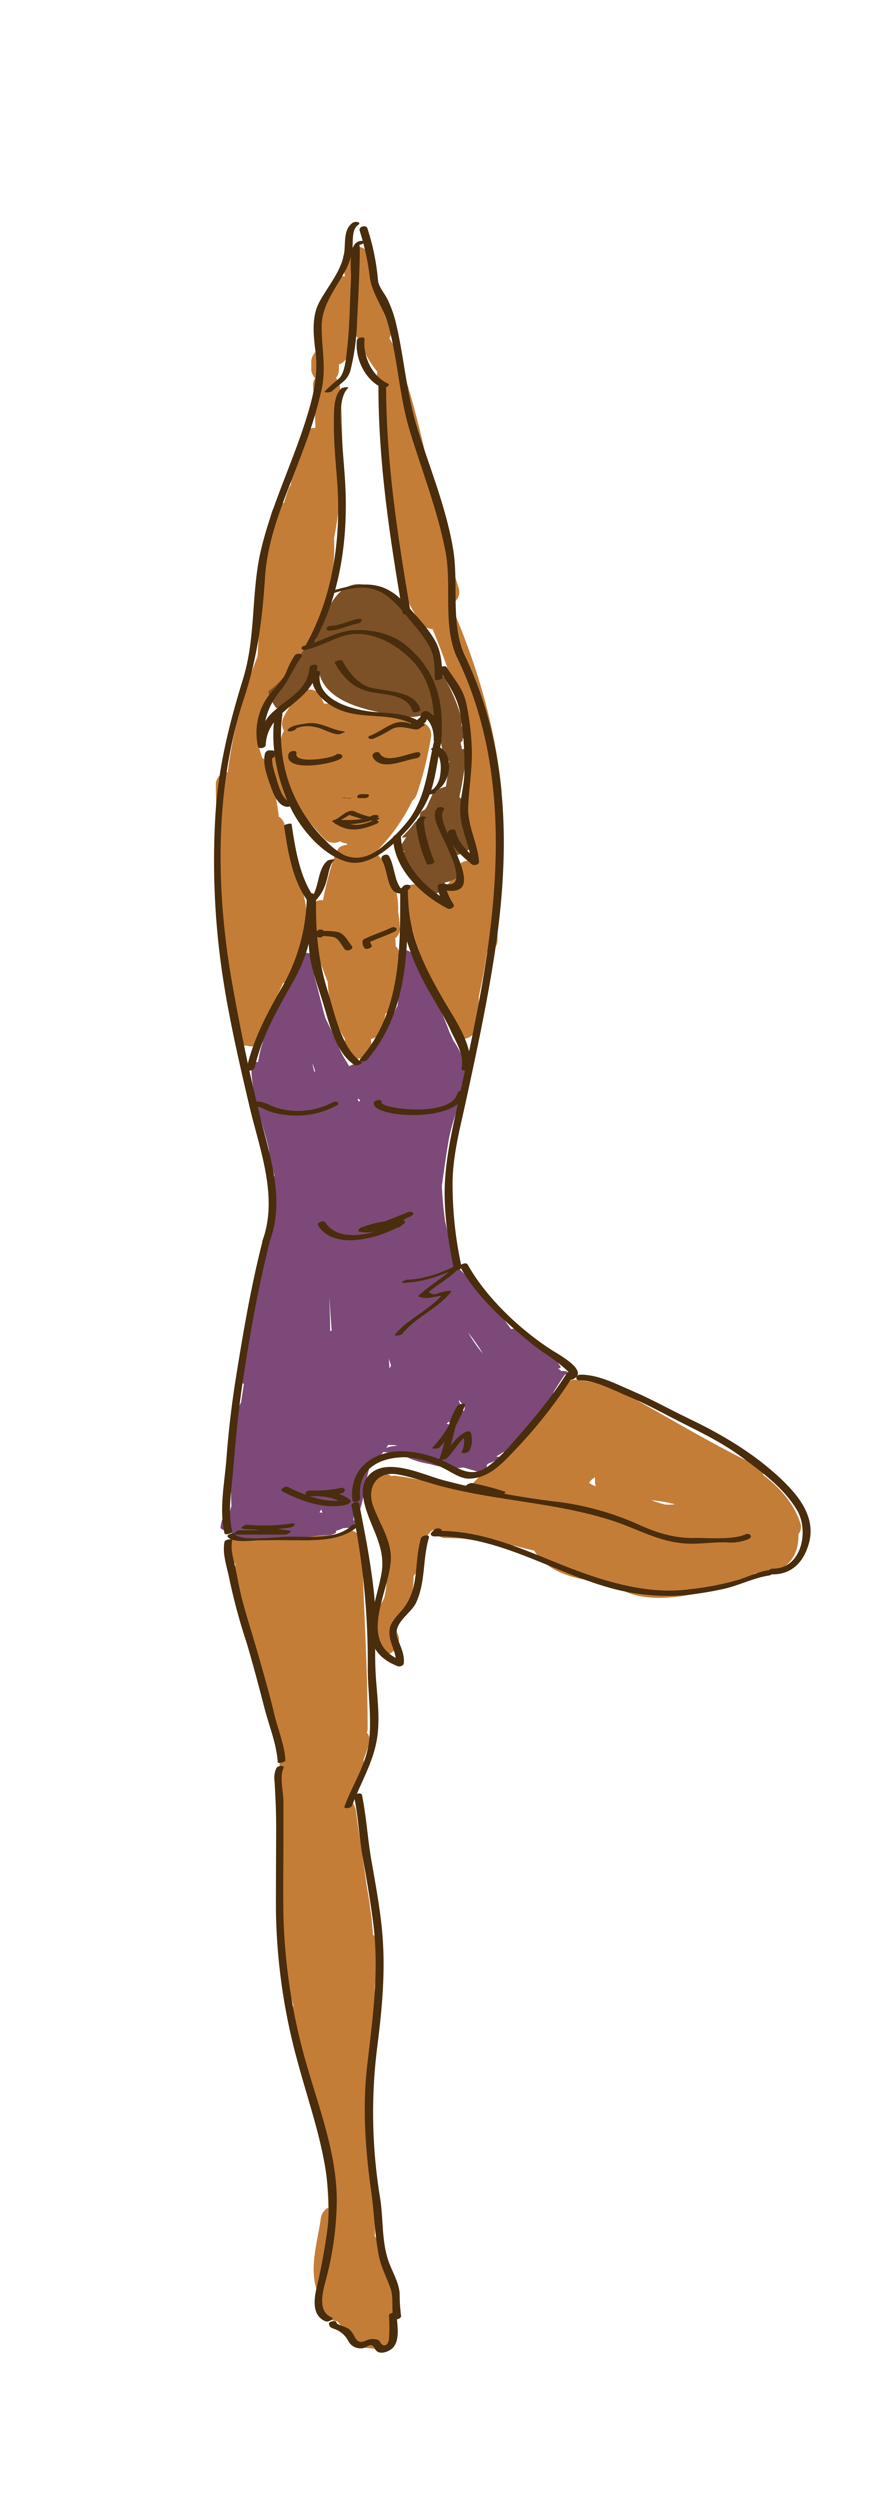 <svg id="layer1" xmlns="http://www.w3.org/2000/svg" viewBox="0 0 222.98 628"><defs><style>.cls-1{fill:#c47d37;}.cls-2{fill:#7c5127;}.cls-3{fill:#7c4979;}.cls-4{fill:#492d0c;}</style></defs><path class="cls-1" d="M124.81,201.12a2.7,2.7,0,0,0,1.25-2.74c-1.61-16.24-6.27-31.64-12.72-46.55a.32.32,0,0,1,0-.09,3.22,3.22,0,0,0,2-3.93c-5.85-17.94-8.06-36.81-14.05-54.71-.07-.18-.14-.33-.22-.49a3.39,3.39,0,0,0-.67-3.14c-.2-.24-.37-.51-.55-.77a18.59,18.59,0,0,0-2-3.72,2.64,2.64,0,0,0,.24-2.55A102.31,102.31,0,0,1,94,71.59c-.33-2.46-.66-4.91-1.2-7.26-.84-3.67-6.72-2.88-6.57.89a30.46,30.46,0,0,0,.48,4.21,3.14,3.14,0,0,0-3.55,2.35c-.36,1.42-1,2.83-1.44,4.24a3.29,3.29,0,0,0-2.47,3v5.32a3.33,3.33,0,0,0,1.51,2.51c0,.27-.23.53-.24.8a3.55,3.55,0,0,0-2.27,3.08V92.9a3.46,3.46,0,0,0,1,2.14,2.34,2.34,0,0,0-.53,1.88c.27,3.6.5,7.57.57,10.57h-.34a3.44,3.44,0,0,0-3.34,3.43c0,.13,0,.38,0,.51a3.22,3.22,0,0,0-.95,1.81c-.57,2.85-1.08,5.74-1.59,8.6a4.25,4.25,0,0,0-.54,1c-.42,1.16-.8,2.34-1.14,3.51a3.14,3.14,0,0,0-3.08,2.34c-3.5,11.76-2.74,24.12-3.58,36.22A119.19,119.19,0,0,0,57.25,194a3.08,3.08,0,0,0-3,3.21,177.85,177.85,0,0,0,1.17,19.09A3,3,0,0,0,54.12,219a158.89,158.89,0,0,0,5.13,37.62,3,3,0,0,0-.61,2,5.51,5.51,0,0,0,.21,1.67,3.36,3.36,0,0,0,3.36,2.39c2.24.78,5.33-1,4.51-3.95-.09-.31-.16-.62-.25-.93a3.34,3.34,0,0,0,.79-1.14c.91-2.33,1.78-4.68,2.64-7,.46-.91.87-1.82,1.28-2.74a3,3,0,0,0,2.73-1.64c2.3-4.08,3.17-8.38,3.75-12.91a120.79,120.79,0,0,0,4.71,14.26,31.14,31.14,0,0,0,3.92,13.72,3.81,3.81,0,0,0,.37.5,22.63,22.63,0,0,0,.21,2.7c.6,4.26,7,2.44,6.45-1.78,0-.26-.06-.52-.08-.79a3.21,3.21,0,0,0,2.69-2.31,36.65,36.65,0,0,0,1-4.08,2.82,2.82,0,0,0,1.67-2.1,73,73,0,0,0,1.88-12.36,2.93,2.93,0,0,0-1-2.43c0-.68-.07-1.35-.12-2a2.9,2.9,0,0,0,1.14-2.6,30.53,30.53,0,0,0-.41-4,20.69,20.69,0,0,0-5-14.29,2.78,2.78,0,0,0-.75-.64,46.92,46.92,0,0,0,9.33-13.06,3.66,3.66,0,0,0,1.11-1.59,90,90,0,0,0,3.53-14.12,3.35,3.35,0,0,0-5.3-3.44,3.48,3.48,0,0,0-3.22-2.56c-2.47-.13-4.79-.55-7.18-.06a25.76,25.76,0,0,1-4.33-.73A35.62,35.62,0,0,0,83,176.84a3.68,3.68,0,0,0-1.5-.06c-.32-.63-.63-1.27-.91-1.93-.83-1.92-4-2.18-5.25-.68a33.67,33.67,0,0,0-4.06,6,3.59,3.59,0,0,0,.11,3.41,4.14,4.14,0,0,0-.45.92,18,18,0,0,0-.87,4.34,14.61,14.61,0,0,1-2,1.6A3.76,3.76,0,0,0,67,191.5a3.26,3.26,0,0,0-1.11-1.16c-.25-.85-.5-1.69-.77-2.53l-.12-.29a109.1,109.1,0,0,1,3.37-13.11,3.42,3.42,0,0,0,3-1.44c8.19-11.18,13.18-24.18,12.62-37.85a86.81,86.81,0,0,0,1.37-9.59,162.91,162.91,0,0,0,.08-28.37,3.34,3.34,0,0,0-1-2.17,3.31,3.31,0,0,0,.76-2.09V91.56a3.28,3.28,0,0,0,2.08-2A33.63,33.63,0,0,0,89,83.05c.16.38.35.77.49,1.16a3.61,3.61,0,0,0,.93,1.32,26.68,26.68,0,0,0,4.22,7.6,1.61,1.61,0,0,0,.22.23,3.55,3.55,0,0,0,0,1.52c3.21,15.08,2.31,30.67,5.69,45.72a3.09,3.09,0,0,0-.29,1.57c.32,5.36,2.46,9.87,5.47,14.24a4,4,0,0,0,3,1.62,149.83,149.83,0,0,1,9.5,32.12,2.71,2.71,0,0,0-1.4,2.71c.79,7.74,1.16,15.5,1.34,23.26l0,.11c-2-.2-4.13,1.46-3.87,3.55-1,1.62-2.84,3.48-3.34,5.32a4.3,4.3,0,0,0-.16.81,12,12,0,0,0-5.77-3.65,3.37,3.37,0,0,0-4.23,3.22,9.86,9.86,0,0,0,.59,3.11,3.2,3.2,0,0,0,.37,1.09l.18.34c.54,1.27,1.19,2.5,1.77,3.57a48.67,48.67,0,0,0,1.75,5.58,3.5,3.5,0,0,0,.31,2.56q3.24,6.36,7,12.45a10.11,10.11,0,0,0,1.06,5.11c1.65,3.29,5.9,1.29,6.23-1.69a60.53,60.53,0,0,0,.3-7.26c.82-3.69,1.55-7.41,2.06-11.15a3.07,3.07,0,0,0,2.66-3.17c0-6.81,0-13.63-.18-20.44A58.32,58.32,0,0,0,124.81,201.12Zm-55.29-1.71a3.3,3.3,0,0,0,4.06,1.37,3.39,3.39,0,0,0,.87,1.95c.41.47.85,1,1.3,1.43,1.93,2.16,3.76,4.41,5.76,6.52a3.33,3.33,0,0,0,3.93.67,5.69,5.69,0,0,0,1.81.58v.29c-2,.22-2.3.91-2.7,2.06,0,.07-.21.13-.23.21a77.36,77.36,0,0,0-3.12,11.64,3.89,3.89,0,0,0-3.91,2.39,2.4,2.4,0,0,0-.38-.4,4.21,4.21,0,0,0-.07-.92,92.52,92.52,0,0,0-4.26-14.9,3.58,3.58,0,0,0-.59-1,28.29,28.29,0,0,1-.36-3.43,3.14,3.14,0,0,0-1.53-2.71q-.41-3.35-1.12-6.63Z"/><path class="cls-1" d="M99.34,578.92c-.19-.75-.4-1.49-.61-2.23-1.27-4.62-2.58-9.24-3.94-13.83a5.23,5.23,0,0,0-.62-1.23c0-.2.08-.4.08-.61v-1.91c0-5.14-.15-10.28-.15-15.44a3.08,3.08,0,0,0-1.65-2.78c-.16-2-.36-4-.51-6,0-.08.17-.16.17-.24,0-1,.14-2,.14-3.06v-3.21c2-9.57,2.23-19.27,1.93-29,.1-1.66.51-3.31.58-5,.1-.3.49-.61.49-1v-5A3.39,3.39,0,0,0,93.76,486a66.3,66.3,0,0,0-.73-6.75c-.19-1.94-.57-3.86-.89-5.77-.81-6.22-1.87-12.42-2.67-18.65a3.63,3.63,0,0,0-1.08-2.15c.27-1.33.56-2.66.87-4,.29-.94.59-1.88.88-2.82a3,3,0,0,0,1.29-2.59c0-.43,0-.86,0-1.29.46-1.28.93-2.56,1.37-3.85a3,3,0,0,0-.56-2.88,3.17,3.17,0,0,0,.18-1c0-15.57-1-31.11-1.5-46.67a3.28,3.28,0,0,0-5.82-2,4.14,4.14,0,0,0-1,.45,2.79,2.79,0,0,0-2.1-.74c-3.2.31-6.37.82-9.56,1.17a22.19,22.19,0,0,0-8.89.45h0q-.72-.3-1.44-.66a3.36,3.36,0,0,0-4.05,5.25,17.67,17.67,0,0,1,1.15,1.47,3.2,3.2,0,0,0-.13,1.18,14.85,14.85,0,0,0,.54,3.1,3.64,3.64,0,0,0-.42,2.31c1.9,13.54,7.77,26,11.95,38.89a2.87,2.87,0,0,0-1,2.38c.26,5.06.45,10.34.76,15.69a3.45,3.45,0,0,0-.25,1.37c0,8.2.41,16.4.48,24.61a3.57,3.57,0,0,0-1.37,3.38,117.4,117.4,0,0,0,4,17.87,4,4,0,0,0-.15.82c-.65,8.89,3,17.17,6.24,25.29a3.63,3.63,0,0,0-.1,1.69c.34,1.94.75,3.89,1.17,5.84a128.06,128.06,0,0,1,1.61,17.16,3.53,3.53,0,0,0-1.9,2.71c-.84,6.33-3.38,13.47-.34,19.6a19.81,19.81,0,0,0,.46,2.37,3.28,3.28,0,0,0,1,1.68,3.34,3.34,0,0,0,3,2.19c.66.73,1.33,1.45,2,2.18,1.14,1.23,2,3.12,3.51,4,1.23.72,3,.49,4.31.84A3.39,3.39,0,0,0,99,586.83a24.68,24.68,0,0,0-.45-4.79A3.11,3.11,0,0,0,99.34,578.92Z"/><path class="cls-1" d="M201.22,382.68c-1.6-4.93-5.11-8.95-9.36-12.17a2.77,2.77,0,0,0-1.71-2.37c-10.17-4.94-19.9-10.68-29.73-16.23a4,4,0,0,0-.89-.84,22.12,22.12,0,0,0-5-2.48c-.36-.17-.71-.35-1.06-.53a3.43,3.43,0,0,0-2-.36,59.23,59.23,0,0,0-6.74-1.1,2.8,2.8,0,0,0-3,2,3.61,3.61,0,0,0-1.38,1.17c-6.09,8.65-14.31,15.3-21.56,22.92a3.39,3.39,0,0,0-1,1.94l-2-.5a4.16,4.16,0,0,0-.8-.3c-1.63-.4-3.27-.76-4.9-1.1-3.18-.73-6.49-1.44-9.74-1.9h-.18a3.6,3.6,0,0,0-.75-.13,2.66,2.66,0,0,0-1.07.08c-.07,0-.09-.08-.16-.12a3.22,3.22,0,0,0-4.44,1.14,3,3,0,0,0-1,3.18,7.72,7.72,0,0,0,2.86,7.37c.92,6.14,2.45,12.2,1.13,18.41-.45,2.09-2.73,4.17-3.52,6.3s.1,4.75,1,6.82c1.68,4,7.44.54,5.77-3.38-1.42-3.36,2.27-4.07,2.85-6.46a37.44,37.44,0,0,0,1.12-6.91c0-.41,0-.82,0-1.24a3.28,3.28,0,0,0,1-2.27v-.31a3.43,3.43,0,0,0,1.5-2.7,13.79,13.79,0,0,0,0-1.81c.25-1.75,1-3.65,2.38-4.44l.28,0a3.11,3.11,0,0,0,3,2l3.44.08c3.75.31,7.42,1.24,11.16,1.79l.07,0h0c.3,0,.59.1.89.13a2.84,2.84,0,0,0,1.39-.14c1.74.46,3.48.9,5.23,1.29,3.8,6.22,12.24,7.68,19.28,8,6.4,5.72,17.27,3.94,24.78,2a52.83,52.83,0,0,0,11.73-4.39,3,3,0,0,0,1.33.23c6.82-.37,9.48-4.89,9.28-9.95A2.93,2.93,0,0,0,201.22,382.68Zm-51.46-9.33a5,5,0,0,1-1.67-.88,3.81,3.81,0,0,1,1.51-1.36A6.09,6.09,0,0,0,149.76,373.35Zm19.91,4.52a11.7,11.7,0,0,1-2.44.07,21.8,21.8,0,0,1-3.43-1.09A35.89,35.89,0,0,1,169.67,377.87Z"/><path class="cls-2" d="M118.62,212.55c0-1.06-1.58-2.68-2.06-3.76a9.54,9.54,0,0,1-.31-1.61c.38-1.88,0-3.68,0-5.52v-1.11s-.32,0-.52,0c0-.15-.19-.29-.24-.44a84.35,84.35,0,0,0,1.79-12c0-.18-.49-.08-1.13.13-.13-.58-.26-1.16-.36-1.73.36-.26.57-.51.52-.71s0-.15,0-.22c.35-.25.56-.5.5-.71-.31-1-.53-1.91-.82-2.86a3.44,3.44,0,0,0,0-1.69,43.77,43.77,0,0,0-4-9.58,3.14,3.14,0,0,0-.42-.63l0,0a2.26,2.26,0,0,0-.39-.37s0,0,0,0a2.68,2.68,0,0,0-.18-.91c-3.18-7.8-6.94-14.68-14-19.55a3,3,0,0,0-1.11-.46,17.38,17.38,0,0,0-2.88-1.48c-8-3.17-11.63,7.1-13.66,13.44l-.9.87-.3-.44a.54.54,0,0,0,0-.11c-2.12,2.5-4.06,5.29-6,8a22.13,22.13,0,0,1-4.61,4.49c-.5.34,1.71,4.49,2.09,4.3a30.26,30.26,0,0,0,7.35-5.47c.19-.19,2.81-3.07,3.38-2.86,1.8,5.8,8.78,8,14.14,9.19,3.22.72,8.31,2.06,11.61.92a2.92,2.92,0,0,0,1.74.9c.11.18.21.37.34.56a3.49,3.49,0,0,0,1.63,1.34,3.28,3.28,0,0,0,1.25,1.55.84.84,0,0,0-.34.52,14.83,14.83,0,0,0,.46,3.7c0,.13.17.18.38.17.15.86.33,1.72.54,2.6.06.21.38.21.83.09q-.31,3.27-.85,6.49c-1.2.31-2.92,1-3.18,1.57-.52,1-1,2.09-1.44,3.16l-.57,1c-.64.29-1.14.63-1.23,1-.14.56-.27,1.11-.41,1.67a2.78,2.78,0,0,0-1,.64,32.94,32.94,0,0,1-3.06,3.49c-.39.39.17.34.93.15-.5.8-1,1.61-1.57,2.37,0,.05,0,.1,0,.16.31.3.69.7,1.09,1.17-.93.48-1.69,1-1.55,1.14.86.85,1.72,1.67,2.62,2.45a10.78,10.78,0,0,0,2.46,3.55,1,1,0,0,0,.73.1c.22.38.45.75.7,1.13l-.31.25a.41.41,0,0,0-.2.37c.46.61.92,1.23,1.39,1.84s4.32-1.05,4.38-1.9c0-.34,0-.77,0-1.24,1.33-.15,3.74-1.27,3.64-2-.22-1.64-.46-3.26-.66-4.87C115.91,214.61,118.62,213.27,118.62,212.55Z"/><path class="cls-3" d="M141.54,344.38l-.59,0c.1-.2-.26-.35-.37-.39l-.33-.12c.5-.17.81-.37.7-.53a33.81,33.81,0,0,0-9.81-9.4,5.69,5.69,0,0,0-2.66-.07,124.83,124.83,0,0,0-14-16.09l-.11-.08c-.47-2.19-1-4.38-1.54-6.56-.28-1.46-.59-2.92-.94-4.36-.4-2.95-.69-5.91-.8-8.9.52-3.89,1.06-7.78,1.74-11.65.64-3.62,2-6.95,2.82-10.45a19.37,19.37,0,0,0,.43-3.2,1.5,1.5,0,0,0,.49-1.68h0c.71-.32,1.14-1.16.79-2.42a25.78,25.78,0,0,0-3.46-7.18c-.22-.54-.46-1.07-.7-1.59a1.82,1.82,0,0,0-.15-.27A57.51,57.51,0,0,0,108,248.74a40.52,40.52,0,0,0-2.89-6.78v-.13a2.5,2.5,0,0,0-1.21-1.86l-.14-.22c-1.08-1.56-4.1-1.68-3.61.86a20.75,20.75,0,0,0,.79,3c-.21,3-.62,6-1,9.05,0,.08-.1.14-.15.23a34.28,34.28,0,0,0-1.52,3.54,1.36,1.36,0,0,0-1,.64A67.14,67.14,0,0,0,93,264.6a18.09,18.09,0,0,1-5.23,3.21c-.45-.74-.88-1.47-1.29-2.14l-.38-.66c-.14-.28-.28-.57-.43-.85q-1.77-4.23-3.85-8.33c-.15-.58-.32-1.15-.5-1.73q-1.08-4.35-2.23-8.7a2.64,2.64,0,0,0-.1-.3c.2-.73.41-1.45.6-2.19.56-2.16-2.8-5.22-3.82-2.47s-2.11,5.26-3.24,7.85a1.83,1.83,0,0,0-.91.93c-3,5.88-5.86,11.59-6.73,17.55-.94-.06-1.75.57-1.7,2,.24,6.85,2.82,13.17,4.38,19.76a42.35,42.35,0,0,0,1.42,6.69c-.9,6.34-1.78,12.68-2.33,19C63.31,325,60.33,336.12,61,347.37c0,.13.12.22.3.29-.22,1.52-.46,3-.68,4.56l0,0c-3.62,7.13-2.91,15.39-2.52,23.27l0,.71c0,.72.07,1.43.09,2.14a6,6,0,0,0-.39,1.48c-.71.06-1.29.26-1.44.61a11.73,11.73,0,0,0-.93,3.23c-.06.44.85.72,1.12.78l1.21.27c3.19,3.07,11.08,2.33,17.28,1.57a42.53,42.53,0,0,0,5.22-.62,14.29,14.29,0,0,1,2-.08c1.37.07,2.59-.48,2.15-1,.65-.21,1.28-.44,1.89-.7.23,0,.69-.06.92-.09,1,0,2.11-.2,2.11-.65v-.46s-.24,0-.24,0,0,0,0-.06c.42-.25.21-.51-.23-.74,0-.2,0-.4,0-.59l0-.1c0-.21.08-.41.12-.62.64-.08,1.15-.28,1.27-.62,1.4-3.85,1.57-7.88,2.73-11.62H93c1.39,0,1.71-.88,1.44-1.82a2.41,2.41,0,0,0,.76-.39c.42-.45.8-.91,1.17-1.38h0a30,30,0,0,1,5.73,1.22,21.43,21.43,0,0,0,5.86,1.79,31.28,31.28,0,0,0,4.52.95,16,16,0,0,0,4-.07c1.19.34,2.39.67,3.59,1.05.73.23,2.25.26,2.27-.86a2.64,2.64,0,0,1,.2-1.08,12.32,12.32,0,0,0,2.88-1.44c.37-.25,0-.39-.71-.43.58-.33,1.15-.67,1.71-1.05a3.11,3.11,0,0,0,1.52-.56q1.77-1.81,3.39-3.75a53.68,53.68,0,0,0,4.78-6.17c.79-1,1.53-2,2.23-3.06a11.42,11.42,0,0,0,.9-1.75c.89-1.4,1.76-2.77,2.64-4.08a1.79,1.79,0,0,1,.28-.2C143.37,344.72,142.36,344.38,141.54,344.38ZM79,269.23c-.11-.45-.23-.9-.33-1.35l-.09-.77c.21.67.43,1.33.65,2ZM81,380l-.65-.09v-.09c.14-.21.28-.42.41-.64.09.25.18.5.26.74A.19.19,0,0,1,81,380Zm2-45.64c0-2.85-.16-5.71-.2-8.57.16,2.83.38,5.66.57,8.49Zm7.4-57.64a3.26,3.26,0,0,0-.38-.18c0-.21-.08-.42-.13-.63l.61.41Zm7.35,64.6c.18.57.37,1.12.55,1.68-.13.27-.26.53-.38.8h0c-.06-.84-.1-1.68-.18-2.5Zm.71,22a9.59,9.59,0,0,0-1.36.38c.17-.24.33-.49.49-.74l1.62.06c.25.06.5.09.75.13Zm22.12-24.59c.28.42.52.86.77,1.29a37.09,37.09,0,0,1-3.44-4.92,3.9,3.9,0,0,0-.19-.35C118.75,336.07,119.71,337.4,120.6,338.76Zm-5.15,13c.44.62.92,1.22,1.4,1.8,0,.29-.11.59-.17.88l-.14.09c-.42-.82-.81-1.68-1.16-2.56Zm-2.55,5.39c.19.31.39.62.6.92a10.86,10.86,0,0,0-1.22-.4A5.89,5.89,0,0,1,112.9,357.11Z"/><path class="cls-4" d="M88.71,55.93c-2.19,1.47-1.92,4.41-2.1,6.79-.36,4.88-4.1,9-6.32,13.13-2,3.67-1.5,8.37-1,12.31.85,6.26-.78,12.36-2.7,18.27-3.45,10.65-8.44,20.87-11,31.78-2.5,10.69-1.21,21.68-4.49,32.32-3.62,11.78-6.33,22.67-7,35.06a194.68,194.68,0,0,0,1.18,34.56c1.57,12.65,4.5,25.28,7.41,37.68,2.55,10.87,7.34,22.83,3.27,33.89-.26.69,1.69.45,1.94-.23,3.42-9.29.55-19.27-1.86-28.46C63,271.16,60.5,259,58.36,247c-4.12-23.18-4.47-49.12,3-71.67,3.37-10.22,4.58-19.71,5.27-30.42.72-11.21,5.93-21.83,9.71-32.25A111.29,111.29,0,0,0,80.86,97.8c1.16-5.44,0-10.28,0-15.7,0-5.74,3.86-9.95,6.29-14.79a14.52,14.52,0,0,0,1.44-4.82c.19-1.6-.22-4.86,1.38-5.93,1.09-.73-.57-1.06-1.22-.63Z"/><path class="cls-4" d="M91.07,60.51c-3.87-.12-2.72,7.11-2.84,9.4-.29,6-.3,12-1,18-.26,2-.49,6-2.22,7.36a40.41,40.41,0,0,0-3.31,3c-.51.5,1.39.34,1.77,0,2.11-2.09,3.86-2.51,4.64-5.27a57.2,57.2,0,0,0,1.66-12.43c.09-1.45,1-19,.55-19.06.63,0,2.09-.91.79-1Z"/><path class="cls-4" d="M85.74,97.64c-2,2.07-1.77,6-1.8,8.66-.06,4.92.46,9.85.83,14.76,1,14-1,28.72-7.92,41-.13.25,1.64.14,1.91-.34,6.58-11.67,8.61-25.37,8.1-38.65-.16-4.22-.64-8.43-.86-12.66-.19-3.46-1.2-10.19,1.48-12.94.4-.41-1.42-.18-1.74.15Z"/><path class="cls-4" d="M90.39,57.86a63.76,63.76,0,0,1,2.55,11.57c.54,4.38,3.38,7.62,4.61,12,2.47,8.76,2.77,17.89,5.43,26.69,3.08,10.13,7,20,9,30.4,1.65,8.56-.72,18.23,2.77,26.36.39.9,2.31.36,1.93-.52-3.43-8-1.35-17.84-2.76-26.36-1.73-10.42-5.87-20.37-9-30.4-2.77-8.8-3.3-17.79-5.44-26.69a29.78,29.78,0,0,0-2-5.58c-.75-1.63-2.31-3.19-2.46-5a58.45,58.45,0,0,0-2.67-13c-.3-.93-2.23-.41-1.93.52Z"/><path class="cls-4" d="M89.71,85.49c-.47,4.59,2,9.9,6.3,11.88.6.27,2.36-.58,1.53-1-4-1.84-6.33-6.86-5.9-11.14.09-.82-1.86-.46-1.93.23Z"/><path class="cls-4" d="M95.13,97c0,19.41,2.86,38,6.09,57,.12.67,2.06.2,1.94-.51-3.22-19-6.1-37.45-6.1-56.76,0-.82-1.93-.4-1.93.24Z"/><path class="cls-4" d="M114.77,164.88c11.74,24.08,11.32,50.84,7.35,76.76-1.91,12.43-4.68,24.71-7.33,37-1.43,6.61-2.82,13-3,19.77s.94,13.6,2.29,20.24c.17.83,2.11.33,1.93-.52a96.34,96.34,0,0,1-2.23-21.68c.17-6.69,1.89-13.13,3.3-19.63,2.79-12.87,5.57-25.74,7.49-38.77,3.66-24.86,3.33-50.68-7.88-73.68-.38-.79-2.28-.2-1.93.52Z"/><path class="cls-4" d="M71.42,207.55c.93,6.3,2.13,13.8,6.1,19,.31.4,1.54-.08,1.83-.34a10.94,10.94,0,0,0,2.7-4.85c.51-1.51.74-4.24,2-5.32.39-.32-1.39-.11-1.74.18-2.79,2.3-1.86,7.54-4.74,10.16l1.84-.35c-4-5.17-5.16-12.67-6.1-19,0-.36-2,.05-1.93.51Z"/><path class="cls-4" d="M95.89,215.85c1.24,2,1.28,4.72,2.29,6.88s3.22,2.24,4.82.42c.8-.92-1-1.2-1.62-.55s-.52.75-1,0a9.4,9.4,0,0,1-1-2.61c-.49-1.64-.73-3.52-1.64-5-.46-.73-2.3,0-1.77.85Z"/><path class="cls-4" d="M74.14,164.57a21.38,21.38,0,0,0-2.22,4.37c-1,2.28-3.31,4.26-4.75,6.31a15.67,15.67,0,0,0-2.31,12.26c.18.79,1.91.37,1.94-.34.41-9.47,12.24-10.5,13-19.63.08-.95-1.88-.64-2,.17-.44,5.52-5,7.4-8.65,10.67a11.76,11.76,0,0,0-4.32,9l1.94-.34c-1.09-5,.49-9.64,3.69-13.52,2.22-2.68,3.24-5.69,5.26-8.41.72-1-1.11-1.15-1.6-.5Z"/><path class="cls-4" d="M69.07,179.67c-1.14,7.53.49,15.48,3.56,22.37,2.6,5.82,8.52,13.07,15,14.53,5.15,1.16,10.63-3.75,13.75-7.08a30.25,30.25,0,0,0,6.41-9.32c1.81-4.43,2.14-9.47,3.22-14.1.15-.67-1.79-.36-1.93.26-1.58,6.77-2,13.72-6.24,19.5a41.43,41.43,0,0,1-6.13,6.36c-2.66,2.34-6.16,4.31-10.08,2.66A17.18,17.18,0,0,1,82,211.3a37.08,37.08,0,0,1-11-31.89c.11-.71-1.83-.36-1.93.26Z"/><path class="cls-4" d="M68.36,188.49h-.7a1.18,1.18,0,0,0-1.06.87c-.63,2.49.61,5.8,1.43,8.1.67,1.88,1.8,5,4.13,5.22,1,.11,2-1.29.66-1.43-1.9-.21-2.94-4.41-3.39-5.85-.55-1.79-1.35-4-.87-5.91-.35.27-.71,0-1.06,1h.7c1.12,0,1.47-2,.16-2Z"/><path class="cls-4" d="M108.51,188.36c2.5.87,2.48,4.43,2.11,6.55a6,6,0,0,1-1.32,2.93c-.62.71-1.16.48-1.67,1.49-.19.39,1.65.22,1.92-.31l.35-.7-1.12.57c4.47-.87,5.86-9.76,1.3-11.34-.49-.17-2.24.58-1.57.81Z"/><path class="cls-4" d="M84.46,189.59c-1.31,1-10.57,2.32-9.94-.3.24-1-1.75-.75-2,.13-1.14,4.73,11.25,2.54,13.19,1.11,1.06-.78-.5-1.53-1.29-.94Z"/><path class="cls-4" d="M93.69,190.15c2,3.77,8,.72,11,.31,1.1-.15,1.46-1.68.15-1.5-2.36.32-7.88,3-9.36.31-.44-.81-2.26-.06-1.76.88Z"/><path class="cls-4" d="M93.9,185.54a32.46,32.46,0,0,0,4.42-2.29c2.15-1.22,4.15-.18,6.39,0,.73,0,2.06-1,.75-1.08-1.9-.15-3.82-1.16-5.76-.64-2.35.63-4.3,2.37-6.56,3.24-1.26.49-.11,1.11.76.78Z"/><path class="cls-4" d="M86.61,183.74c-3.37-.32-6.07-2.61-9.65-2-1.19.2-4,.46-4.65,1.66,0,0,0,.05,0,.08.11.18.12.16.34.25a2.65,2.65,0,0,0,1.82-.64c-.38-.15,1.38-.56,1.29-.54a8.67,8.67,0,0,1,3.44.08c2,.35,3.74,1.64,5.83,1.84.44,0,2.06-.68,1.6-.72Z"/><path class="cls-4" d="M86.23,200.49h.7c.46,0,1,.26,1.37,0s.26,0-.11,0h-.7c-.46,0-1-.26-1.37,0s-.26,0,.11,0Z"/><path class="cls-4" d="M90.35,200.49h1.06c.44,0,1,0,1.26-.45s-.19-.55-.54-.55h-1c-.45,0-1,0-1.27.45s.19.55.54.55Z"/><path class="cls-4" d="M84.73,206.37a15.3,15.3,0,0,0,4-2.38l-1.5.46c.16,0,.12.05.58.25a17.26,17.26,0,0,0,1.76.58,19.36,19.36,0,0,0,4.32.93c.38,0,2.2-.7,1.26-.75a16.51,16.51,0,0,1-5.89-1.57c-1.8-.92-3.73,1.61-5.23,2.1-1.32.43-.06.62.65.38Z"/><path class="cls-4" d="M84.73,207.07c3.43,0,7,0,10.09-1.66,1.15-.6-.58-.88-1.2-.56-2.44,1.28-5.46,1.14-8.14,1.14-.71,0-2.06,1.08-.75,1.08Z"/><path class="cls-4" d="M83.86,206.57c3.57,2.66,6.84,2,10.75.39,1.25-.51.11-1.21-.78-.85-3,1.25-5.39,1.77-8.18-.31-.57-.43-2.35.35-1.79.77Z"/><path class="cls-4" d="M78.54,169.18c-.81,4.18,3.19,7.55,6.55,9,6.43,2.86,13.83.33,19.79,4.48.5.34,2.21-.43,1.81-.7-4-2.8-7.8-2.71-12.51-3.1-5-.42-15.12-2.77-13.72-10,.11-.59-1.81-.25-1.92.3Z"/><path class="cls-4" d="M84.14,166.48c2,3.67,4.76,6.47,8.93,7.33,3.71.76,9.36.54,10.7,4.94.15.48,2.07-.07,1.93-.52-1-3.1-4-3.93-6.87-4.5-1.88-.38-3.78-.56-5.63-1-3.28-.82-5.61-4-7.13-6.73-.27-.51-2.11.19-1.93.51Z"/><path class="cls-4" d="M105.36,180.41l-.14.15c-.23.15-.5.43-.29.71l.31.42c.43.56,1.66,0,1.87-.5a15.81,15.81,0,0,0,.7-2.11l-1.73.6c2.24,1.26,3.06,3.85,2.94,6.28,0,.85,1.9.48,1.94-.22.65-9.66-1.28-17.38-9-23.71-3.52-2.88-8.2-3.86-12.63-3.75-4.63.11-8.37,2.9-12.78,3.91-1.18.28-.88,1.32.29,1.05,3.28-.75,6.16-2.42,9.36-3.45,5.9-1.88,12.13,1.25,16.36,5.08,6.11,5.53,7,13.32,6.46,21.09l1.94-.22c.13-2.8-.82-5.61-3.36-7a1.36,1.36,0,0,0-1.73.59,14.49,14.49,0,0,1-.7,2.11l1.86-.5c-.17-.23-.67.53-.11-.13.76-.88-1.11-.9-1.56-.37Z"/><path class="cls-4" d="M82.89,158.4c2.47-.08,4.61-1.34,7-1.75,1-.16,1.56-1.41.23-1.18-2.38.4-4.58,1.67-7,1.75-1,0-1.56,1.23-.23,1.18Z"/><path class="cls-4" d="M83.79,149c4.53-1.32,8.67-2.49,13,.37,2.42,1.6,4.33,4,6.15,6.24,2,2.43,4.25,4.91,5.5,7.83.93,2.18.75,4.92.91,7.24,0,.38,2,0,1.93-.52-.22-3.36-.27-6.39-2-9.38-1.92-3.35-5-6.49-7.56-9.31-5.52-6-11-5.17-18.15-3.1-1.12.33-1,1,.17.63Z"/><path class="cls-4" d="M110.5,168.37c2.16,3.57,4.26,6.22,5.13,10.47a76.4,76.4,0,0,1,1.1,15.18c0,3.56-1.32,7.12-1,10.67.33,4.26,2.47,8,2.8,12.27l1.86-.66c-2.53-2.11-5.11-4.22-5.89-7.57-.17-.76-2.11-.26-1.93.52.8,3.45,3.4,5.65,6,7.84.51.43,1.92.17,1.85-.65-.37-4.83-2.94-8.92-2.72-13.87.21-4.73,1-9.24.92-14a66.57,66.57,0,0,0-1.38-11.77c-.79-3.88-3-6-4.95-9.19-.38-.62-2.25,0-1.79.79Z"/><path class="cls-4" d="M109.88,203.07c-1.67,1.8.78,5.81,1.52,7.52,1.13,2.59,6.78,13,.2,11.39-.47-.11-1.58,0-1.54.74.14,2.16,1.09,3.44,2.21,5.28l1.43-1.11c-6.11-3.1-12.67-9.43-12.89-16.57,0-1-2-.77-2,.13.24,7.79,7.08,14.4,13.75,17.79.61.31,1.89-.34,1.43-1.11a14,14,0,0,1-2-4.54l-1.54.74c14.76,3.72-1.83-16.58,1-19.64.84-.9-1-1.28-1.63-.62Z"/><path class="cls-4" d="M105.79,205.21c-1.77.68-1.09,3-.8,4.4a32.62,32.62,0,0,0,2.28,7.35c.26.53,2.13-.12,1.94-.52a32.46,32.46,0,0,1-1.73-5.09,29.71,29.71,0,0,1-.79-3.51,10.71,10.71,0,0,1-.11-1.39c0-.46.36-.87-.09-.7,1.28-.48.07-.83-.7-.54Z"/><path class="cls-4" d="M77.12,225.18a46.94,46.94,0,0,1-6.57,23.4c-3.57,6.31-6.91,12.6-8.51,19.71-.21,1,1.77.74,2-.14,1.82-8.08,6-15.06,10-22.2,3.64-6.48,5-13.54,5.06-20.91,0-1-2-.75-2,.14Z"/><path class="cls-4" d="M77.48,226.77c0,3.87-.09,7.73.21,11.59.34,4.43,2,8.72,3.32,12.93,1.63,5.17,3.23,13.12,8.1,16.24.53.34,2.23-.44,1.81-.71-5-3.23-6.79-12.26-8.48-17.65-2.46-7.8-3.07-14.77-3-22.92,0-.48-1.93-.15-1.93.52Z"/><path class="cls-4" d="M92.2,266.3c10.32-11.92,10.35-27.45,10.35-42.35,0-.85-1.94-.44-1.94.22,0,14.56.16,30.07-10,41.77-.76.88,1.11.87,1.56.36Z"/><path class="cls-4" d="M100.6,225.89c.19,7.6,2.6,14.34,6.08,21,2.1,4,4.68,7.74,6.58,11.88,1.33,2.93,3.49,6.17,2.77,9.52-.21.94,1.77.7,2-.15,1.13-5.26-3.8-12.27-6.34-16.62-4.77-8.16-8.84-16.13-9.08-25.79,0-1-2-.71-2,.15Z"/><path class="cls-4" d="M94,277.07c-.81,3.6,21.16,5.36,23-2.62.21-.91-1.77-.65-2,.17-1.42,6.2-19.45,3.92-19.08,2.29.2-.92-1.77-.66-2,.16Z"/><path class="cls-4" d="M64,277.91c1.14-.16,2.67.89,3.73,1.26a20.56,20.56,0,0,0,5.21,1,21,21,0,0,0,11.56-2.42c1.17-.62.09-1.33-.79-.87a18.73,18.73,0,0,1-14,1.45c-1.65-.5-3.65-1.84-5.44-1.59-1,.14-1.58,1.34-.25,1.15Z"/><path class="cls-4" d="M80,307.88c4.22,6.64,16.22,2.87,21.48-.41.53-.32.41-1-.25-.94a27.38,27.38,0,0,0-10.57,1.89c-.42.18-.94.9-.18,1,4.69.85,8.82-2,12.89-4,1.23-.58.11-1.28-.8-.92l-5.25,2.1c-.39.16-.84.63-.36,1a4.53,4.53,0,0,0,2.85.81c.8,0,2-1.18.72-1.21l-2.06-.6-.36,1,5.26-2.1c-.26-.31-.53-.62-.8-.92-3.21,1.52-7.19,4.42-10.94,3.74l-.18,1a23.55,23.55,0,0,1,9.06-1.61c-.09-.31-.17-.63-.25-.94-4.63,2.88-14.84,6-18.48.3-.39-.61-2.25,0-1.78.79Z"/><path class="cls-4" d="M101.51,322.24c5.1-.17,9.75-1.9,14.3-4.11l-1.43-.06c-2.73,2.85-6.25,4.67-9.12,7.36-.14.14-.09.25.08.3a5.22,5.22,0,0,0,3,.21c.23-.05,2.63-.45,2.63-.45a16.32,16.32,0,0,1-2.18,2.06c-3.15,2.67-6.82,4.44-9.47,7.69-.39.48,1.46.22,1.75-.14,3.46-4.24,8.81-6.27,12.27-10.51.26-.32-.23-.35-.46-.32a15.49,15.49,0,0,0-2.6.5,2,2,0,0,1-2.47-.22,26,26,0,0,1,2.36-1.82,40.58,40.58,0,0,0,6-4.8c.48-.51-1.26-.15-1.44-.06-3.93,1.92-7.9,3.44-12.34,3.59-.51,0-2.12.83-.84.78Z"/><path class="cls-4" d="M66,311.76c-3,11.76-5,23.65-6.9,35.62q-1.47,9.5-2.18,19.07c-.47,6.16-1.88,12.64-.48,18.75.11.5,2,0,1.93-.51-1.17-5.13-.18-10.2.23-15.36.61-7.46,1.31-14.86,2.42-22.26,1.79-12,3.94-23.87,6.89-35.62.13-.51-1.78-.22-1.91.31Z"/><path class="cls-4" d="M57.21,386c1.16,1.68,6,1,7.66.93,3.72-.11,7.42,0,11.14,0,4.74,0,10.63-.2,14.19-3.77.51-.51-1.39-.34-1.78,0C84.84,386.79,77.74,386,73.09,386c-2.8-.06-12.65,1.39-14.07-.66-.32-.46-2.19.15-1.81.71Z"/><path class="cls-4" d="M59.48,385.49H71.75c.45,0,2.06-.9,1-1-3.6-.42-7.1-1.34-10.73-1.43-.67,0-2.09.92-.77,1a48.14,48.14,0,0,0,11.81-.37c.88-.15,1.62-1.22.28-1A45.63,45.63,0,0,1,62,383c-.26.34-.52.68-.77,1,3.48.09,6.85,1,10.3,1.41.33-.34.66-1,1-1H60.26c-.68,0-2.08,1-.78,1Z"/><path class="cls-4" d="M71,374.63c4.54,2.41,11.2,4.8,16.35,3.26.47-.14,1.18-.75.57-1.21-3-2.2-6.58-2.24-10.13-2.25,0,.47-.11.93-.17,1.4a34.61,34.61,0,0,0,8.32-.74c1.2-.3.85-1.61-.35-1.31a32.35,32.35,0,0,1-7.8.65c-1.1,0-1.48,1.4-.17,1.4,3.09,0,6.22,0,8.8,2l.57-1.21c-4.46,1.33-10.54-1-14.5-3.05-.73-.4-2.43.6-1.49,1.1Z"/><path class="cls-4" d="M110.53,363.54a28.25,28.25,0,0,0,6.38-10.64c.19-.59-1.62-.16-1.84.18-2.73,4.06-2.9,9-4.63,13.43-.26.65,1.63,0,1.84-.17,2.06-1.9,3.16-4.64,5.65-6.08l-1.54.06a5.6,5.6,0,0,1-.35,4.44c-.2.47,1.68.26,1.92-.29a5.82,5.82,0,0,0,.36-4.67c-.17-.48-1.27-.1-1.54.06-2.77,1.6-4,4.43-6.27,6.54l1.84-.18c1.69-4.35,1.83-9.24,4.49-13.2l-1.85.17a27.37,27.37,0,0,1-6.23,10.4c-.49.51,1.4.33,1.77,0Z"/><path class="cls-4" d="M90.55,376.29c-.74-6.82,4.07-9.86,10.24-10.21,4.09-.23,8.58,1.5,12.09,3.48,1.44.81,3.3,1.89,5,1.88,4.92-.05,8.36-3.79,11.56-7.17a121.17,121.17,0,0,0,14.63-18.62c.66-1-1.13-1.43-1.63-.63-4.25,6.76-9.36,12.66-14.64,18.62a39.11,39.11,0,0,1-4.6,4.31c-4.9,4-8.15.47-12.08-1.11a28,28,0,0,0-9.25-2.26c-7.7-.39-14.17,4.13-13.29,12.23.11.94,2,.45,1.93-.52Z"/><path class="cls-4" d="M115.76,318.39c3.88,6.93,10.28,12.82,16.32,17.85a49.43,49.43,0,0,0,5.45,4.1c.64.4,6.75,4.77,5.72,5.26-1.21.57-.11,1.3.79.88,4.17-2-3.37-6.1-5-7.13-8.12-5.15-16.78-13.3-21.5-21.74-.34-.6-2.21,0-1.79.78Z"/><path class="cls-4" d="M145.66,346.75c3.92-.07,8.53,2.48,12.09,3.94,3.86,1.58,7.5,3.54,11.19,5.45,6.05,3.12,12,5.8,17.51,9.88,5.17,3.84,10.37,7.57,13.81,13.14,3.23,5.22,1.34,15-6.06,14.88-1.11,0-1.47,1.41-.17,1.44,5.05.11,8.08-3.2,9.34-7.86,1.79-6.59-2.7-12.05-7.2-16.27-6.69-6.28-14.65-11-22.87-14.93-4.84-2.32-9.49-4.94-14.43-7.05-4-1.72-8.57-4.13-13-4.05-1.11,0-1.48,1.46-.17,1.43Z"/><path class="cls-4" d="M193.49,394.37c-2.64.39-5,1.51-7.5,2.37a70.25,70.25,0,0,1-12.28,2.44c-8.62,1.23-17.28-.71-25.4-3.46-13.17-4.45-24.62-11.43-38.94-11.16.25.35.49.7.74,1l.7-.7c.86-.86-1-1.25-1.63-.61-.24.23-.47.46-.7.7-.56.56.22,1.05.74,1,16.14-.29,29.57,9,44.72,13.09a54.86,54.86,0,0,0,17.81,1.72,84.13,84.13,0,0,0,9.33-1.45c4.19-.76,8.11-2.92,12.26-3.54,1.08-.16,1.46-1.67.15-1.48Z"/><path class="cls-4" d="M187.38,385.43c-3,1.44-9.53.86-12.81.91-5.18.09-9.65-1.36-14.28-3.48a71.82,71.82,0,0,0-21.55-5.77,212.67,212.67,0,0,1-26.94-5.17c-4.5-1.17-10.89-4.26-15.73-3.21-3.42.75-5.31,3.64-4.79,7.23,1,6.93,5.87,11.89,4.63,19.23-1.49,8.86-7.22,18.92,4.06,23.38.51.2,1.48-.1,1.54-.73.22-2.35-.82-4.14-1.59-6.32-1.33-3.79,3.39-6.08,4.69-8.92,2.42-5.29,1.6-10.86,3.21-16.31.27-.91-1.71-.69-2,.15-1.85,6.27-.21,12.57-4.72,18-1.1,1.32-2.91,3-3.16,4.85-.44,3.17,1.86,5.52,1.57,8.66l1.54-.73C89.6,412.7,97.66,400.57,98.24,392c.32-4.92-2.92-9.37-4.48-13.83s.89-8.7,6.15-7.8c3.63.62,7.21,1.95,10.77,2.9,14.51,3.87,29.91,4.19,44.08,9,6.13,2.09,10.92,5,17.55,5.46,3.47.22,6.91-.38,10.36-.29a11.38,11.38,0,0,0,5.57-.86c1.19-.58.12-1.62-.86-1.14Z"/><path class="cls-4" d="M117.45,373.51a67.26,67.26,0,0,1,7.89,2.06c.54.16,2.28-.67,1.55-.88a70.58,70.58,0,0,0-8.23-2.15c-.55-.08-2.27.8-1.21,1Z"/><path class="cls-4" d="M88.35,378.19a188.89,188.89,0,0,1,4.1,39.94c-.08,6.36,1,12.6.37,19-.63,6-4.2,11.12-6.23,16.67-.24.68,1.7.43,1.94-.23,2.07-5.68,5.22-10.63,6.22-16.67.94-5.64-.1-11.58-.35-17.24-.29-6.77.3-13.33-.45-20.11-.82-7.33-2.23-14.6-3.67-21.83-.14-.7-2.08-.22-1.93.51Z"/><path class="cls-4" d="M56.46,387.22c-.69,3.11.72,6.74,1.28,9.81A151.12,151.12,0,0,0,62,412.68c1.64,5.49,3.08,11,4.53,16.58,1.16,4.42,3,8.85,3.29,13.43,0,.35,2,0,1.93-.52-.25-4-1.87-7.68-2.8-11.57-1.19-5-2.59-9.88-4-14.8-1.32-4.73-2.89-9.4-4.12-14.16-.59-2.25-1-4.54-1.45-6.83-.46-2.51-1.56-5.38-1-7.93.1-.43-1.8-.14-1.91.34Z"/><path class="cls-4" d="M69.48,444.14a6,6,0,0,0-.46,3.37c.21,3.62.4,7.2.4,10.84,0,7-.07,14-.06,21.08A150.4,150.4,0,0,0,75,518.58c3.67,13.52,8.81,26.6,7.38,40.87a153,153,0,0,1-2.94,15.91c-.6,2.91-.76,6.5,2.43,7.77.63.25,2.38-.65,1.53-1-4-1.59-2-7.36-1.2-10.48a80.54,80.54,0,0,0,2.45-17.87c.26-11.63-4-22.94-7.21-33.93a147.91,147.91,0,0,1-6.19-38.72c-.11-6.4,0-12.81,0-19.22v-9.34c0-2.39-1-6.24,0-8.35.44-.89-1.45-.72-1.76-.09Z"/><path class="cls-4" d="M82.73,583.79c0,.67.43.91,1.06,1.15a6.32,6.32,0,0,1,3.89,3.35,3.45,3.45,0,0,0,3,1.61c1.6.15,2.49-2,3.6.17.9,1.73,3.54.7,4.52-.34,1.85-2,1-5.85.92-8.25,0-.9-2-.51-1.94.21a41.64,41.64,0,0,1,0,5.91c-.19,1.55-1.42,2.21-2.22.73-.4-.72-1.06-.7-1.76-.76-1.93-.18-3.17,2.06-4.66-.56a5.81,5.81,0,0,0-1.56-2.07c-.39-.28-2.94-1.11-2.94-1.36,0-.89-2-.51-2,.21Z"/><path class="cls-4" d="M89.05,451.45c1,4.86,1.21,9.87,2.06,14.77,1,5.44,1.92,10.88,2.65,16.36,1.62,12.18,0,23.73-1.4,35.8-1.3,10.89-.53,21.65,1,32.47.73,5.26.85,10.64,1.88,15.84.57,2.86,2,5.48,2.94,8.21.81,2.34.18,4.89.71,7.29.18.83,2.12.33,1.93-.52a41.9,41.9,0,0,1-.35-5.6c-.21-2.78-1.9-5.47-2.8-8.06-1.75-5-1.28-10.6-2.1-15.78a131.69,131.69,0,0,1-.79-37.61c1.32-10.36,2.27-20.31,1.16-30.74-.59-5.49-1.59-10.94-2.55-16.38S92.12,456.38,91,450.93c-.17-.83-2.11-.33-1.93.52Z"/><path class="cls-4" d="M80.63,233.49h-.11c-1.12,0-1.47,1.63-.16,1.63a18.52,18.52,0,0,1,3.41.25c1.39.27,2.08,2.11,2.91,3.1.58.69,2.41-.07,1.76-.84-1.09-1.32-1.75-3-3.5-3.5a15.56,15.56,0,0,0-4.42-.2c-1.12,0-1.47,1.56-.16,1.56h.11c1.12,0,1.47-2,.16-2Z"/><path class="cls-4" d="M93.36,237.32a1.43,1.43,0,0,1-.27-1.09l-.56.59c2.17-1,4.48-1.75,6.66-2.8,1.19-.58.11-1.45-.82-1-2.17,1.05-4.49,1.75-6.66,2.8-.2.1-.57.32-.57.59a2.5,2.5,0,0,0,.44,1.71c.49.62,2.34-.1,1.78-.81Z"/></svg>